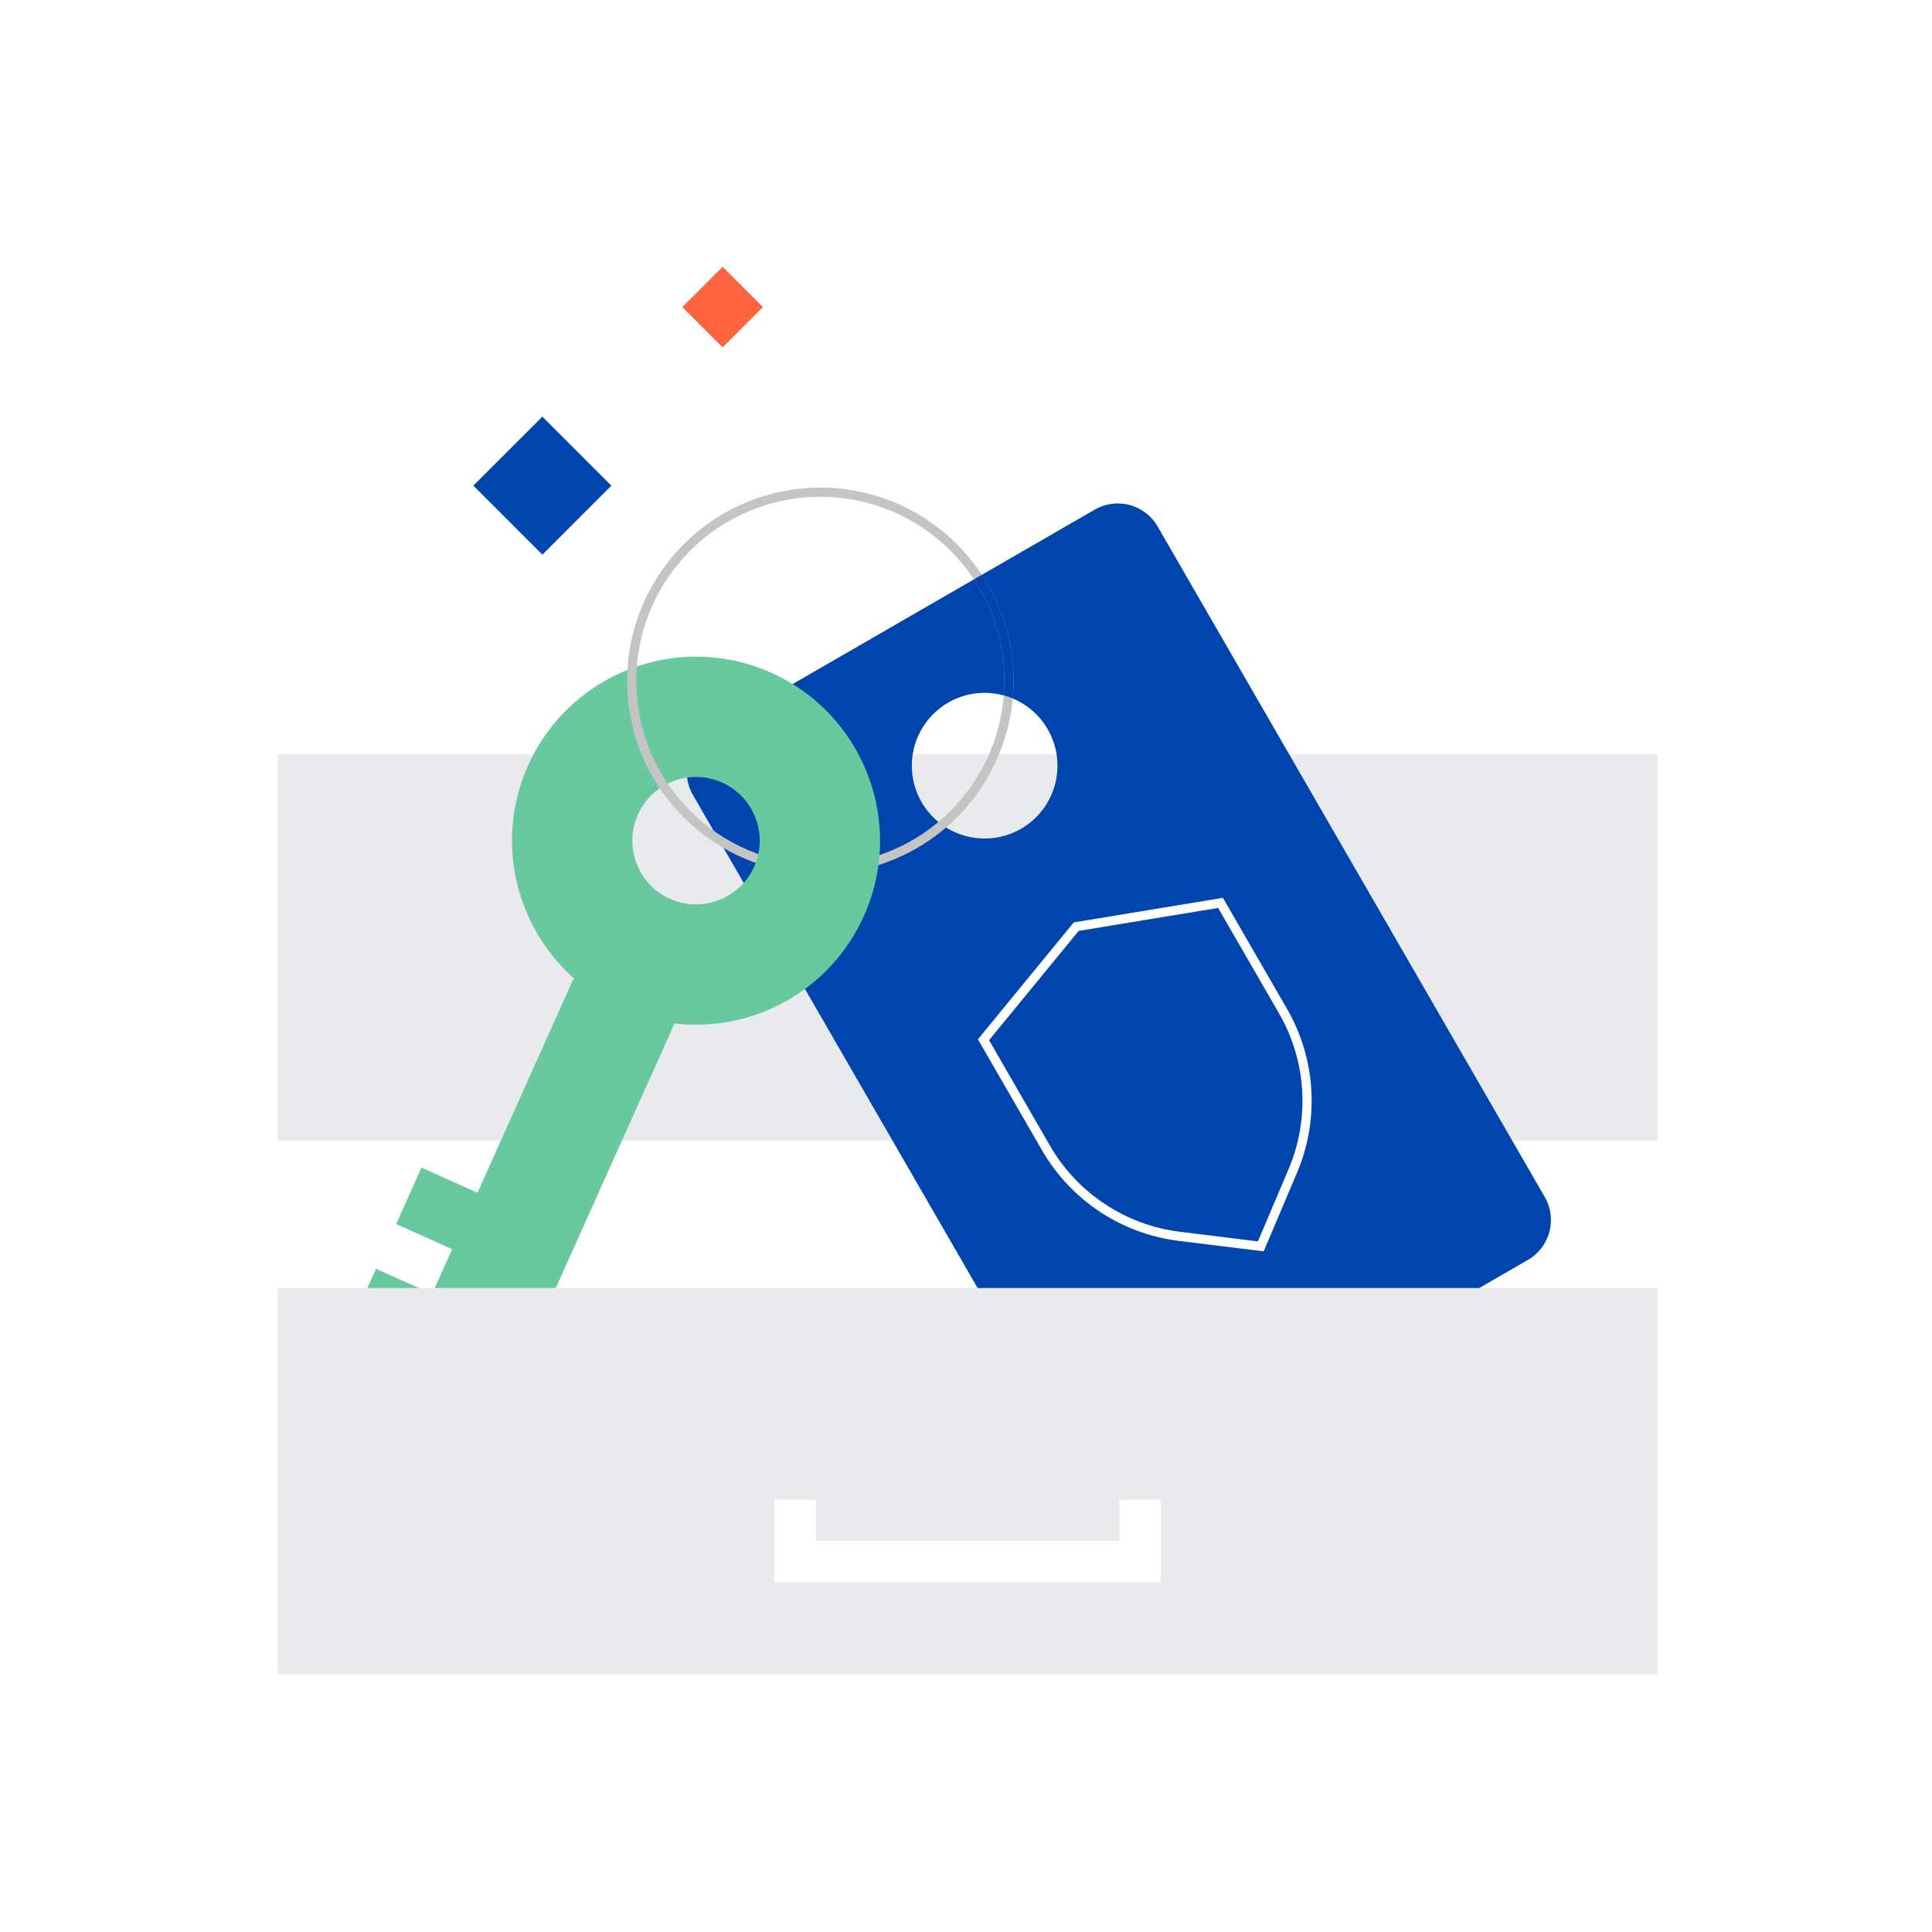 <svg width="210" height="210" viewBox="0 0 210 210" fill="none" xmlns="http://www.w3.org/2000/svg">
<rect width="210" height="210" fill="white"/>
<path d="M93.125 154.149L100.881 154.479L126.441 133.448C128.178 132.039 131.618 129.535 135.393 129.928" stroke="white"/>
<rect x="30.167" y="82" width="150" height="42" fill="#E9EAEE"/>
<path fill-rule="evenodd" clip-rule="evenodd" d="M77.139 79.559C74.748 80.94 73.928 83.998 75.309 86.389L117.393 159.28C118.773 161.671 121.831 162.491 124.223 161.11L166.081 136.943C168.472 135.562 169.291 132.504 167.911 130.113L125.827 57.222C124.447 54.831 121.389 54.012 118.997 55.392L77.139 79.559ZM107.027 91.144C111.399 91.144 114.943 87.599 114.943 83.227C114.943 78.855 111.399 75.311 107.027 75.311C102.654 75.311 99.11 78.855 99.11 83.227C99.11 87.599 102.654 91.144 107.027 91.144Z" fill="#0044AD"/>
<circle cx="89.167" cy="74" r="20.5" stroke="#C4C4C4"/>
<path fill-rule="evenodd" clip-rule="evenodd" d="M73.319 111.245C81.764 112.24 90.236 107.735 93.902 99.566C98.425 89.489 93.922 77.653 83.845 73.13C73.768 68.607 61.932 73.11 57.409 83.187C53.743 91.356 56.007 100.68 62.364 106.328L51.899 129.644L45.813 126.912L43.059 133.049L49.145 135.781L46.96 140.65L40.873 137.918L37.776 144.817L43.863 147.549L41.769 152.213L52.724 157.13L73.319 111.245ZM72.821 97.693C76.309 99.258 80.406 97.7 81.972 94.212C83.537 90.723 81.979 86.626 78.49 85.061C75.002 83.495 70.905 85.054 69.34 88.542C67.774 92.03 69.332 96.127 72.821 97.693Z" fill="#68C89E"/>
<rect x="74.167" y="33.379" width="6.193" height="6.193" transform="rotate(-45 74.167 33.379)" fill="#FF623E"/>
<rect x="51.454" y="52.787" width="10.607" height="10.607" transform="rotate(-45 51.454 52.787)" fill="#0044AD"/>
<path d="M113.695 124.781L106.902 113.015L116.981 100.723L132.666 98.14L139.459 109.906C142.52 115.207 142.914 121.638 140.523 127.273L137.044 135.472L128.204 134.386C122.128 133.639 116.756 130.082 113.695 124.781Z" stroke="white"/>
<path fill-rule="evenodd" clip-rule="evenodd" d="M68.167 74C68.167 73.603 68.178 73.209 68.2 72.818C68.538 72.682 68.881 72.555 69.227 72.438C69.187 72.953 69.167 73.474 69.167 74C69.167 78.139 70.424 81.984 72.578 85.175C72.279 85.323 71.99 85.493 71.715 85.683C69.474 82.343 68.167 78.324 68.167 74Z" fill="#C4C4C4"/>
<path fill-rule="evenodd" clip-rule="evenodd" d="M110.08 75.921C109.765 75.789 109.439 75.677 109.105 75.587C109.146 75.063 109.167 74.534 109.167 74C109.167 69.927 107.949 66.139 105.858 62.978L106.726 62.477C108.901 65.786 110.167 69.745 110.167 74C110.167 74.648 110.137 75.289 110.08 75.921Z" fill="#0044AD"/>
<rect x="30.167" y="140" width="150" height="42" fill="#E9EAEE"/>
<path fill-rule="evenodd" clip-rule="evenodd" d="M88.667 163H84.167V172H126.167V163H121.667V167.5H88.667V163Z" fill="white"/>
</svg>
